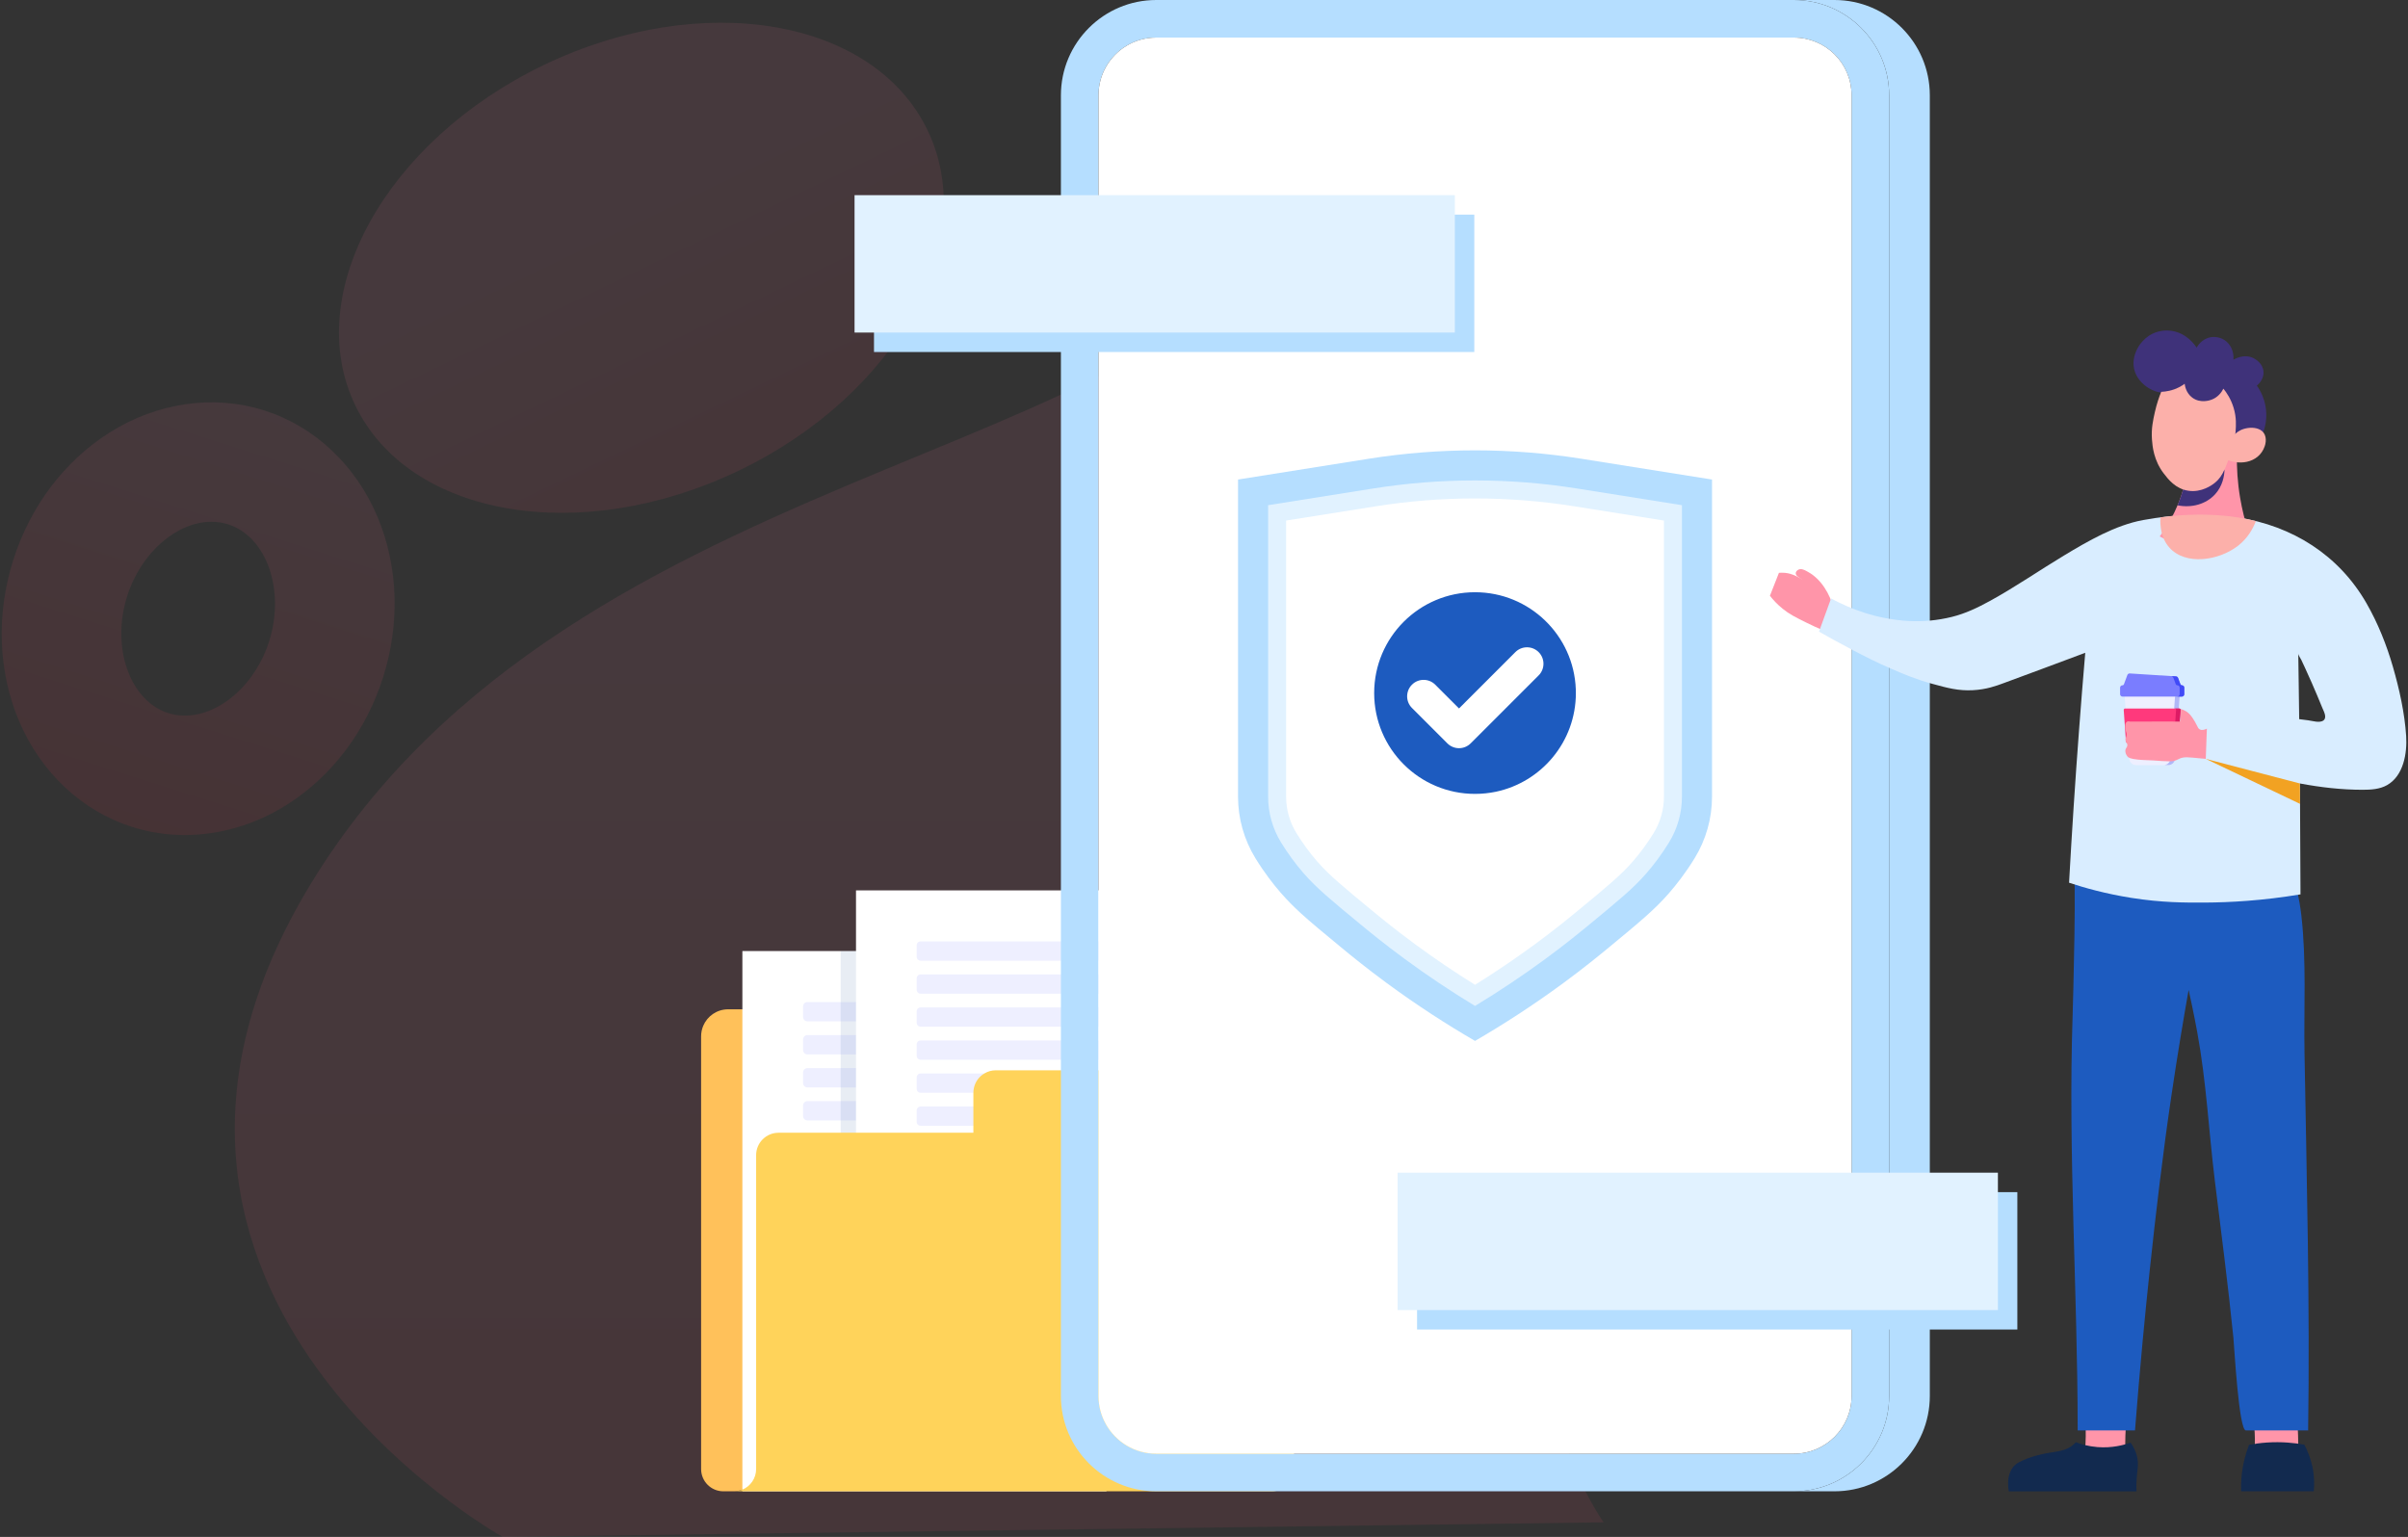 <svg width="318" height="203" viewBox="0 0 318 203" fill="none" xmlns="http://www.w3.org/2000/svg">
<rect x="0" y="0" width="318" height="203" fill="#333333" stroke="none"/>
<path opacity="0.1" d="M122.494 17.204C129.605 31.998 118.449 52.124 97.578 62.156C76.706 72.188 54.022 68.327 46.911 53.533C39.801 38.738 50.956 18.613 71.828 8.581C92.7 -1.451 115.384 2.41 122.494 17.204Z" fill="url(#paint0_linear_742_29273)"/>
<path opacity="0.1" d="M66.375 202.999C66.375 202.999 6.258 169.604 42.78 113.991C79.302 58.378 161.144 60.928 171.343 24.105C181.542 -12.717 277.824 48.895 230.293 105.158C182.761 161.42 211.78 201.076 211.78 201.076L66.375 202.999Z" fill="url(#paint1_linear_742_29273)"/>
<g opacity="0.1">
<path d="M24.397 110.295C22.047 110.295 19.712 109.944 17.462 109.232C10.794 107.122 5.326 101.975 2.461 95.111C-0.255 88.605 -0.51 81.103 1.742 73.987C3.994 66.871 8.518 60.882 14.482 57.123C20.774 53.157 28.207 52.093 34.876 54.203C41.545 56.313 47.013 61.46 49.878 68.325C52.594 74.83 52.849 82.331 50.597 89.448C48.346 96.564 43.821 102.553 37.857 106.312C33.687 108.94 29.014 110.295 24.397 110.295ZM27.918 68.919C23.389 68.919 18.628 72.946 16.791 78.75C14.654 85.507 17.142 92.573 22.225 94.182C27.309 95.792 33.408 91.442 35.546 84.685C37.684 77.929 35.196 70.862 30.113 69.254C29.397 69.027 28.66 68.919 27.918 68.919Z" fill="url(#paint2_linear_742_29273)"/>
</g>
<path fill-rule="evenodd" clip-rule="evenodd" d="M147.692 141.352C145.957 139.617 143.559 138.544 140.914 138.544C138.266 138.544 135.87 139.617 134.136 141.352C132.399 143.086 131.328 145.483 131.328 148.13C131.328 150.778 132.399 153.174 134.136 154.909C135.87 156.644 138.267 157.717 140.914 157.717C143.559 157.717 145.957 156.644 147.692 154.909C149.426 153.175 150.5 150.778 150.5 148.13C150.5 145.483 149.426 143.086 147.692 141.352ZM145.621 131.85C146.949 132.233 148.21 132.773 149.378 133.45C150.577 134.143 151.685 134.979 152.675 135.935C152.868 136.12 153.157 136.148 153.377 136.019L157.831 133.447L157.856 133.433C158.111 133.295 158.401 133.27 158.667 133.341C158.941 133.414 159.187 133.591 159.339 133.853L159.359 133.883L162.491 139.311C162.642 139.573 162.672 139.874 162.599 140.149C162.525 140.423 162.349 140.669 162.086 140.821L162.056 140.839L157.638 143.39C157.406 143.524 157.299 143.792 157.36 144.039V144.04C157.523 144.697 157.647 145.372 157.731 146.065C157.812 146.74 157.855 147.428 157.855 148.129C157.855 148.831 157.812 149.521 157.731 150.195C157.647 150.887 157.523 151.563 157.36 152.221C157.292 152.494 157.427 152.769 157.67 152.888L162.087 155.438L162.086 155.439C162.349 155.59 162.525 155.836 162.599 156.11C162.672 156.386 162.642 156.686 162.491 156.949L159.34 162.407L159.339 162.407C159.187 162.669 158.941 162.846 158.669 162.92C158.393 162.993 158.092 162.963 157.831 162.812L157.798 162.795L153.376 160.24C153.143 160.107 152.858 160.149 152.675 160.325C151.685 161.281 150.577 162.117 149.378 162.809C148.202 163.489 146.934 164.033 145.596 164.417C145.337 164.49 145.169 164.726 145.169 164.983V170.121C145.169 170.424 145.045 170.7 144.844 170.899C144.646 171.099 144.367 171.223 144.066 171.223H137.76C137.457 171.223 137.183 171.099 136.983 170.899C136.783 170.7 136.658 170.424 136.658 170.121V164.983C136.658 164.704 136.466 164.471 136.205 164.409C134.876 164.027 133.617 163.486 132.448 162.81C131.249 162.117 130.142 161.281 129.152 160.325C128.95 160.13 128.644 160.109 128.42 160.258L123.997 162.812C123.735 162.963 123.432 162.992 123.159 162.92C122.885 162.846 122.639 162.669 122.487 162.407L122.469 162.376L119.333 156.947L119.335 156.947C119.183 156.685 119.155 156.384 119.228 156.109C119.302 155.835 119.478 155.589 119.737 155.439L124.189 152.869C124.42 152.736 124.528 152.468 124.466 152.22H124.467C124.305 151.563 124.18 150.887 124.096 150.195C124.012 149.52 123.972 148.831 123.972 148.129C123.972 147.427 124.012 146.739 124.096 146.063C124.18 145.372 124.305 144.695 124.467 144.039C124.536 143.765 124.398 143.49 124.158 143.372L119.737 140.82C119.478 140.67 119.302 140.424 119.228 140.149C119.155 139.876 119.183 139.574 119.335 139.313L119.354 139.28L122.487 133.852V133.853C122.64 133.59 122.885 133.413 123.159 133.34C123.432 133.266 123.735 133.296 123.996 133.446L123.994 133.447L128.45 136.019C128.688 136.157 128.982 136.109 129.165 135.922C130.151 134.971 131.254 134.139 132.449 133.449C133.626 132.769 134.893 132.227 136.23 131.843C136.489 131.769 136.658 131.532 136.658 131.276V126.137C136.658 125.835 136.783 125.559 136.983 125.359C137.183 125.159 137.457 125.035 137.76 125.035H144.066C144.367 125.035 144.645 125.159 144.844 125.359C145.045 125.559 145.169 125.835 145.169 126.137V131.276C145.169 131.555 145.363 131.789 145.621 131.85Z" fill="#BDBEFF"/>
<path d="M92.588 136.881V194.032C92.588 195.659 93.901 196.976 95.528 196.976H96.915C97.315 196.976 97.694 196.899 98.038 196.753C99.106 196.313 99.855 195.259 99.855 194.032V152.578C99.855 150.942 101.181 149.616 102.817 149.616H128.544V144.329C128.544 144.088 128.574 143.855 128.631 143.631C128.816 142.848 129.315 142.185 129.991 141.789C130.435 141.518 130.951 141.367 131.507 141.367H164.307V136.881C164.307 135.039 162.913 133.519 161.118 133.33C160.992 133.321 160.868 133.312 160.739 133.312H96.157C94.68 133.312 93.415 134.208 92.873 135.482C92.691 135.912 92.588 136.386 92.588 136.881Z" fill="#FFC15A"/>
<path d="M146.119 125.617H98.039V196.975H146.119V125.617Z" fill="white"/>
<path d="M106.629 134.903H137.831C138.15 134.903 138.408 134.645 138.408 134.327V132.928C138.408 132.61 138.15 132.352 137.831 132.352H106.629C106.311 132.352 106.053 132.61 106.053 132.928V134.327C106.053 134.645 106.311 134.903 106.629 134.903Z" fill="#EEEFFF"/>
<path d="M106.629 139.267H137.831C138.15 139.267 138.408 139.008 138.408 138.69V137.291C138.408 136.973 138.15 136.715 137.831 136.715H106.629C106.311 136.715 106.053 136.973 106.053 137.291V138.69C106.053 139.008 106.311 139.267 106.629 139.267Z" fill="#EEEFFF"/>
<path d="M106.629 143.63H137.831C138.15 143.63 138.408 143.372 138.408 143.053V141.655C138.408 141.336 138.15 141.078 137.831 141.078H106.629C106.311 141.078 106.053 141.336 106.053 141.655V143.053C106.053 143.372 106.311 143.63 106.629 143.63Z" fill="#EEEFFF"/>
<path d="M106.629 147.989H137.831C138.15 147.989 138.408 147.731 138.408 147.413V146.014C138.408 145.696 138.15 145.438 137.831 145.438H106.629C106.311 145.438 106.053 145.696 106.053 146.014V147.413C106.053 147.731 106.311 147.989 106.629 147.989Z" fill="#EEEFFF"/>
<path d="M106.629 152.349H137.831C138.15 152.349 138.408 152.09 138.408 151.772V150.374C138.408 150.055 138.15 149.797 137.831 149.797H106.629C106.311 149.797 106.053 150.055 106.053 150.374V151.772C106.053 152.09 106.311 152.349 106.629 152.349Z" fill="#EEEFFF"/>
<path d="M106.629 156.712H137.831C138.15 156.712 138.408 156.454 138.408 156.135V154.737C138.408 154.418 138.15 154.16 137.831 154.16H106.629C106.311 154.16 106.053 154.418 106.053 154.737V156.135C106.053 156.454 106.311 156.712 106.629 156.712Z" fill="#EEEFFF"/>
<path d="M106.629 161.071H137.831C138.15 161.071 138.408 160.813 138.408 160.495V159.096C138.408 158.778 138.15 158.52 137.831 158.52H106.629C106.311 158.52 106.053 158.778 106.053 159.096V160.495C106.053 160.813 106.311 161.071 106.629 161.071Z" fill="#EEEFFF"/>
<path d="M106.629 165.435H137.831C138.15 165.435 138.408 165.176 138.408 164.858V163.459C138.408 163.141 138.15 162.883 137.831 162.883H106.629C106.311 162.883 106.053 163.141 106.053 163.459V164.858C106.053 165.176 106.311 165.435 106.629 165.435Z" fill="#EEEFFF"/>
<path d="M106.629 169.794H137.831C138.15 169.794 138.408 169.536 138.408 169.217V167.819C138.408 167.5 138.15 167.242 137.831 167.242H106.629C106.311 167.242 106.053 167.5 106.053 167.819V169.217C106.053 169.536 106.311 169.794 106.629 169.794Z" fill="#EEEFFF"/>
<path d="M106.629 174.157H137.831C138.15 174.157 138.408 173.899 138.408 173.581V172.182C138.408 171.864 138.15 171.605 137.831 171.605H106.629C106.311 171.605 106.053 171.864 106.053 172.182V173.581C106.053 173.899 106.311 174.157 106.629 174.157Z" fill="#EEEFFF"/>
<path d="M106.629 178.517H137.831C138.15 178.517 138.408 178.258 138.408 177.94V176.541C138.408 176.223 138.15 175.965 137.831 175.965H106.629C106.311 175.965 106.053 176.223 106.053 176.541V177.94C106.053 178.258 106.311 178.517 106.629 178.517Z" fill="#EEEFFF"/>
<path opacity="0.1" d="M159.096 125.617H111.02V188.4H159.096V125.617Z" fill="#19468E"/>
<path d="M113.043 180.387H161.119V117.604H113.043V180.387Z" fill="white"/>
<path d="M121.578 126.892H152.886C153.175 126.892 153.41 126.657 153.41 126.368V124.864C153.41 124.574 153.175 124.34 152.886 124.34H121.578C121.289 124.34 121.055 124.574 121.055 124.864V126.368C121.055 126.657 121.289 126.892 121.578 126.892Z" fill="#EEEFFF"/>
<path d="M121.578 131.251H152.886C153.175 131.251 153.41 131.016 153.41 130.727V129.223C153.41 128.934 153.175 128.699 152.886 128.699H121.578C121.289 128.699 121.055 128.934 121.055 129.223V130.727C121.055 131.016 121.289 131.251 121.578 131.251Z" fill="#EEEFFF"/>
<path d="M121.578 135.614H152.886C153.175 135.614 153.41 135.38 153.41 135.09V133.586C153.41 133.297 153.175 133.062 152.886 133.062H121.578C121.289 133.062 121.055 133.297 121.055 133.586V135.09C121.055 135.38 121.289 135.614 121.578 135.614Z" fill="#EEEFFF"/>
<path d="M121.578 139.977H152.886C153.175 139.977 153.41 139.743 153.41 139.454V137.95C153.41 137.66 153.175 137.426 152.886 137.426H121.578C121.289 137.426 121.055 137.66 121.055 137.95V139.454C121.055 139.743 121.289 139.977 121.578 139.977Z" fill="#EEEFFF"/>
<path d="M121.578 144.337H152.886C153.175 144.337 153.41 144.102 153.41 143.813V142.309C153.41 142.02 153.175 141.785 152.886 141.785H121.578C121.289 141.785 121.055 142.02 121.055 142.309V143.813C121.055 144.102 121.289 144.337 121.578 144.337Z" fill="#EEEFFF"/>
<path d="M121.578 148.696H152.886C153.175 148.696 153.41 148.462 153.41 148.172V146.668C153.41 146.379 153.175 146.145 152.886 146.145H121.578C121.289 146.145 121.055 146.379 121.055 146.668V148.172C121.055 148.462 121.289 148.696 121.578 148.696Z" fill="#EEEFFF"/>
<path d="M121.578 153.06H152.886C153.175 153.06 153.41 152.825 153.41 152.536V151.032C153.41 150.742 153.175 150.508 152.886 150.508H121.578C121.289 150.508 121.055 150.742 121.055 151.032V152.536C121.055 152.825 121.289 153.06 121.578 153.06Z" fill="#EEEFFF"/>
<path d="M121.578 157.423H152.886C153.175 157.423 153.41 157.188 153.41 156.899V155.395C153.41 155.106 153.175 154.871 152.886 154.871H121.578C121.289 154.871 121.055 155.106 121.055 155.395V156.899C121.055 157.188 121.289 157.423 121.578 157.423Z" fill="#EEEFFF"/>
<path d="M121.578 161.782H152.886C153.175 161.782 153.41 161.548 153.41 161.258V159.754C153.41 159.465 153.175 159.23 152.886 159.23H121.578C121.289 159.23 121.055 159.465 121.055 159.754V161.258C121.055 161.548 121.289 161.782 121.578 161.782Z" fill="#EEEFFF"/>
<path d="M121.578 166.145H152.886C153.175 166.145 153.41 165.911 153.41 165.622V164.118C153.41 163.828 153.175 163.594 152.886 163.594H121.578C121.289 163.594 121.055 163.828 121.055 164.118V165.622C121.055 165.911 121.289 166.145 121.578 166.145Z" fill="#EEEFFF"/>
<path d="M121.578 170.505H152.886C153.175 170.505 153.41 170.27 153.41 169.981V168.477C153.41 168.188 153.175 167.953 152.886 167.953H121.578C121.289 167.953 121.055 168.188 121.055 168.477V169.981C121.055 170.27 121.289 170.505 121.578 170.505Z" fill="#EEEFFF"/>
<path d="M96.914 196.976H167.949C169.576 196.976 170.889 195.659 170.889 194.032V144.329C170.889 142.693 169.563 141.367 167.927 141.367H131.506C130.951 141.367 130.434 141.518 129.99 141.789C129.315 142.185 128.815 142.848 128.63 143.632C128.574 143.855 128.544 144.088 128.544 144.329V149.616H102.816C101.18 149.616 99.854 150.942 99.854 152.578V194.032C99.854 195.259 99.105 196.314 98.038 196.753C97.693 196.899 97.314 196.976 96.914 196.976Z" fill="#FFD35A"/>
<path d="M236.892 0H152.692C145.752 0 140.104 5.644 140.104 12.588V184.387C140.104 191.327 145.752 196.975 152.692 196.975H236.892C243.831 196.975 249.481 191.327 249.481 184.387V12.588C249.48 5.644 243.831 0 236.892 0ZM244.517 184.387C244.517 188.597 241.102 192.012 236.892 192.012H152.692C149.84 192.012 147.354 190.447 146.046 188.128C146.046 188.123 146.041 188.123 146.046 188.118C145.419 187.017 145.067 185.745 145.067 184.387V12.588C145.067 11.23 145.419 9.953 146.046 8.852V8.848C147.354 6.529 149.84 4.963 152.692 4.963H236.892C241.102 4.963 244.517 8.374 244.517 12.588V184.387Z" fill="#B5DEFF"/>
<path d="M254.85 12.588V184.387C254.85 191.327 249.205 196.975 242.266 196.975H236.893C243.832 196.975 249.481 191.327 249.481 184.387V12.588C249.481 5.644 243.832 0 236.893 0H242.266C249.205 0 254.85 5.644 254.85 12.588Z" fill="#B5DEFF"/>
<path d="M236.892 4.961H152.691C149.84 4.961 147.354 6.527 146.046 8.846V8.85C145.418 9.951 145.066 11.228 145.066 12.586V184.385C145.066 185.743 145.418 187.015 146.046 188.116C146.041 188.121 146.046 188.121 146.046 188.125C147.354 190.444 149.84 192.01 152.691 192.01H236.892C241.102 192.01 244.518 188.594 244.518 184.385V12.586C244.518 8.372 241.102 4.961 236.892 4.961Z" fill="white"/>
<path d="M226.089 63.337V105.235C226.089 108.107 225.289 110.921 223.786 113.366C222.578 115.33 221.384 116.848 220.399 117.979C218.486 120.173 216.497 121.812 212.519 125.096C211.304 126.1 209.256 127.786 206.446 129.852C202.413 132.815 198.494 135.337 194.793 137.487C191.092 135.337 187.169 132.815 183.14 129.852C180.33 127.786 178.282 126.1 177.067 125.096C174.753 123.187 173.111 121.833 171.768 120.607C170.801 119.72 169.987 118.895 169.187 117.979C169.166 117.958 169.147 117.936 169.126 117.91C168.151 116.79 166.983 115.29 165.797 113.366C164.294 110.921 163.494 108.107 163.494 105.235V63.337L180.728 60.596C190.045 59.114 199.538 59.114 208.859 60.596L222.914 62.833L226.089 63.337Z" fill="#B5DEFF"/>
<path d="M194.792 132.867C191.61 130.939 188.49 128.854 185.493 126.65C182.734 124.622 180.691 122.937 179.594 122.031C175.802 118.903 173.893 117.328 172.199 115.389C172.166 115.35 172.132 115.312 172.097 115.273C171.045 114.059 170.064 112.716 169.181 111.282C168.06 109.459 167.467 107.366 167.467 105.233V66.726L181.35 64.519C185.782 63.814 190.305 63.457 194.793 63.457C199.28 63.457 203.803 63.814 208.235 64.519L222.118 66.726V105.234C222.118 107.367 221.525 109.459 220.403 111.284C219.504 112.745 218.496 114.119 217.407 115.366C215.706 117.318 213.796 118.893 209.992 122.031C208.893 122.937 206.85 124.624 204.093 126.65C201.094 128.854 197.974 130.939 194.792 132.867Z" fill="#E1F2FF"/>
<path d="M194.791 130.076C192.096 128.4 189.447 126.607 186.901 124.734C184.196 122.746 182.186 121.088 181.107 120.198C177.41 117.148 175.555 115.618 173.99 113.825C173.963 113.795 173.923 113.748 173.879 113.699C172.916 112.586 172.016 111.353 171.205 110.035C170.315 108.587 169.844 106.927 169.844 105.234V68.756L181.722 66.868C186.032 66.183 190.429 65.836 194.791 65.836C199.154 65.836 203.551 66.183 207.86 66.868L219.739 68.757V105.234C219.739 106.927 219.267 108.588 218.376 110.038C217.546 111.387 216.616 112.654 215.614 113.801C214.04 115.607 212.181 117.141 208.478 120.195C207.396 121.088 205.387 122.746 202.683 124.733C200.134 126.607 197.485 128.401 194.791 130.076Z" fill="white"/>
<path d="M208.109 91.541C208.109 97.956 203.572 103.311 197.533 104.578C196.649 104.76 195.73 104.859 194.791 104.859C187.436 104.859 181.473 98.896 181.473 91.541C181.473 84.183 187.436 78.223 194.791 78.223C201.978 78.223 207.836 83.913 208.1 91.039C208.106 91.204 208.109 91.372 208.109 91.541Z" fill="#1D5BBF"/>
<path d="M203.193 86.133C202.344 85.284 200.967 85.284 200.118 86.133L192.677 93.574L189.538 90.435C188.689 89.586 187.312 89.586 186.463 90.435C185.614 91.284 185.614 92.66 186.463 93.51L191.14 98.186C191.547 98.594 192.101 98.823 192.677 98.823C193.254 98.823 193.807 98.594 194.215 98.186L203.193 89.208C204.042 88.359 204.042 86.982 203.193 86.133Z" fill="white"/>
<path d="M242.149 80.305C242.195 80.209 241.983 79.77 241.943 79.656C241.859 79.416 241.766 79.179 241.663 78.946C241.459 78.481 241.218 78.031 240.937 77.608C240.383 76.774 239.668 76.04 238.788 75.552C238.48 75.381 238.125 75.155 237.758 75.173C237.391 75.19 236.975 75.581 237.216 75.956C237.309 76.102 237.461 76.197 237.604 76.295C238.27 76.752 238.843 77.359 239.222 78.075C239.598 78.784 239.623 79.603 239.876 80.353C240.127 81.098 240.652 81.713 241.258 82.2C241.555 81.568 241.852 80.937 242.149 80.305Z" fill="#FF95A9"/>
<path d="M242.241 79.656C241.86 79.382 241.282 78.962 240.589 78.43C239.342 77.475 239.299 77.371 238.639 76.926C237.038 75.847 236.172 75.703 235.742 75.663C235.401 75.632 235.116 75.646 234.925 75.663C234.529 76.672 234.133 77.681 233.736 78.69C234.148 79.219 234.694 79.82 235.408 80.398C236.296 81.119 237.093 81.519 238.583 82.255C239.234 82.577 239.979 82.924 240.811 83.277C241.288 82.07 241.765 80.863 242.241 79.656Z" fill="#FF95A9"/>
<path d="M275.357 187.38C275.44 188.343 275.475 189.436 275.413 190.633C275.371 191.444 275.291 192.199 275.188 192.891C277.038 192.891 278.887 192.891 280.737 192.891C280.685 192.154 280.657 191.369 280.661 190.54C280.667 189.294 280.747 188.141 280.868 187.098C279.031 187.192 277.194 187.286 275.357 187.38Z" fill="#FF95A9"/>
<path d="M297.453 186.669C297.553 187.207 297.639 187.791 297.697 188.414C297.802 189.547 297.797 190.579 297.737 191.48C299.666 191.48 301.594 191.48 303.522 191.48C303.514 190.871 303.501 190.255 303.482 189.633C303.445 188.435 303.39 187.264 303.319 186.121C301.364 186.304 299.408 186.486 297.453 186.669Z" fill="#FF95A9"/>
<path d="M304.811 188.936C304.811 188.936 296.587 188.936 296.581 188.936C295.656 188.855 295.058 177.854 294.939 176.659C294.246 169.738 293.336 162.842 292.489 155.938C291.688 149.402 291.363 142.812 290.167 136.326C289.719 133.902 289.296 131.945 289.029 130.751C288.407 134.253 287.598 139.03 286.756 144.717C285.619 152.397 284.709 160.112 283.887 167.83C283.269 173.649 282.584 180.756 281.948 188.936H274.377C274.377 170.737 273.095 152.402 273.71 134.111C273.771 132.319 274.263 114.402 273.781 114.402C283.464 114.8 293.148 115.198 302.833 115.595C303.177 116.758 303.65 118.599 303.915 120.9C304.608 126.921 304.23 133.142 304.335 139.198C304.625 155.775 305.055 172.355 304.811 188.936Z" fill="#1D5BBF"/>
<path d="M305.556 196.977H295.965C295.944 196.396 295.954 195.766 296.013 195.097C296.162 193.399 296.575 191.958 297.006 190.836C297.709 190.702 298.498 190.592 299.366 190.533C301.323 190.401 303.013 190.581 304.307 190.817C304.703 191.559 305.114 192.521 305.366 193.677C305.636 194.918 305.648 196.042 305.556 196.977Z" fill="#122A4F"/>
<path d="M282.195 194.965C282.144 195.496 282.111 196.174 282.147 196.98H265.282C265.024 195.513 265.255 193.871 266.616 193.148C268.07 192.376 269.747 192.004 271.366 191.766C272.43 191.608 273.401 191.341 274.133 190.492C274.847 190.763 275.822 191.043 276.998 191.136C278.909 191.285 280.452 190.873 281.364 190.547C281.681 190.986 282.074 191.654 282.248 192.528C282.429 193.428 282.281 194.06 282.195 194.965Z" fill="#122A4F"/>
<path d="M317.756 97.203C317.559 94.168 316.854 91.009 316.015 88.099C315.173 85.177 314.036 82.329 312.522 79.688C308.868 73.313 302.736 69.456 295.523 68.343C291.374 67.703 287.13 67.939 283.013 68.692C279.354 69.362 275.721 71.476 272.566 73.377C269.3 75.344 266.163 77.523 262.821 79.358C261.167 80.265 259.566 81.037 257.74 81.487C255.875 81.945 253.944 82.13 252.027 82.021C247.784 81.781 244.287 80.389 241.808 79.047C241.277 80.506 240.748 81.967 240.217 83.426C241.293 84.044 242.773 84.873 244.565 85.806C246.266 86.693 247.714 87.446 249.7 88.304C251.42 89.048 252.965 89.709 255.113 90.303C257.189 90.878 258.646 91.267 260.554 91.163C262.343 91.067 263.646 90.584 264.551 90.248C267.728 89.071 271.31 87.753 275.378 86.223C275.094 89.538 274.826 92.879 274.572 96.243C274.054 103.115 273.612 109.898 273.24 116.591C275.281 117.27 278.07 118.055 281.442 118.59C285.481 119.23 288.57 119.227 291.186 119.214C294.432 119.197 298.744 118.972 303.802 118.131C303.793 114.103 303.773 110.075 303.743 106.048C303.735 105.192 303.728 104.337 303.721 103.482C306.449 103.994 309.201 104.313 311.982 104.316C313.103 104.316 314.274 104.251 315.246 103.695C317.418 102.454 317.902 99.471 317.756 97.203ZM306.85 95.145C306.36 95.542 305.358 95.206 304.811 95.139C304.418 95.09 304.024 95.04 303.631 94.988C303.597 92.098 303.556 89.209 303.51 86.32C303.513 86.552 303.813 86.953 303.913 87.168C304.069 87.498 304.224 87.829 304.377 88.161C304.688 88.836 304.992 89.513 305.292 90.193C305.779 91.3 306.243 92.417 306.703 93.536C306.88 93.966 307.332 94.754 306.85 95.145Z" fill="#D9EDFF"/>
<path d="M303.744 106.178L291.293 100.234L303.721 103.483C303.728 104.338 303.735 105.194 303.742 106.049C303.742 106.092 303.744 106.135 303.744 106.178Z" fill="#F2A222"/>
<path d="M287.845 92.007L287.731 93.581L287.403 98.122L287.253 100.19C287.217 100.676 286.829 101.052 286.361 101.052H282.072C281.604 101.052 281.215 100.676 281.18 100.19L281.03 98.122L280.702 93.581L280.588 92.007L284.216 91.609L287.845 92.007Z" fill="#EEEFFF"/>
<path d="M287.844 92.007L287.73 93.58L287.402 98.121L287.252 100.189C287.217 100.675 286.828 101.051 286.36 101.051H285.75C286.218 101.051 286.607 100.675 286.642 100.189L286.792 98.121L287.12 93.58L287.234 92.007L287.579 91.848L287.844 92.007Z" fill="#B0B7F7"/>
<path d="M288.145 90.516C288.056 90.516 287.976 90.46 287.945 90.376L287.636 89.545C287.592 89.428 287.485 89.349 287.361 89.341L281.256 88.95C281.118 88.941 280.99 89.024 280.942 89.154L280.488 90.376C280.457 90.46 280.377 90.516 280.288 90.516C280.117 90.516 279.979 90.654 279.979 90.825V91.692C279.979 91.866 280.12 92.007 280.293 92.007H288.139C288.313 92.007 288.454 91.866 288.454 91.692V90.825C288.454 90.654 288.316 90.516 288.145 90.516Z" fill="#7A7DFF"/>
<path d="M288.454 90.823V91.691C288.454 91.864 288.313 92.005 288.139 92.005H287.53C287.703 92.005 287.844 91.864 287.844 91.691V90.823C287.844 90.652 287.706 90.514 287.535 90.514C287.446 90.514 287.366 90.458 287.335 90.374L287.026 89.543C286.983 89.427 286.829 89.305 286.705 89.297L287.361 89.339C287.485 89.346 287.592 89.427 287.635 89.543L287.944 90.374C287.975 90.459 288.055 90.514 288.145 90.514C288.315 90.514 288.454 90.652 288.454 90.823Z" fill="#414BF7"/>
<path d="M287.973 93.783L287.68 97.949C287.673 98.047 287.592 98.123 287.493 98.123H280.939C280.841 98.123 280.759 98.047 280.752 97.949L280.459 93.783C280.452 93.674 280.538 93.582 280.646 93.582H287.786C287.894 93.582 287.98 93.674 287.973 93.783Z" fill="#FF397C"/>
<path d="M287.974 93.783L287.681 97.949C287.674 98.047 287.592 98.124 287.494 98.124H286.893C286.991 98.124 287.073 98.048 287.08 97.949L287.372 93.783C287.38 93.674 287.294 93.582 287.185 93.582H287.787C287.895 93.582 287.981 93.674 287.974 93.783Z" fill="#DD1B65"/>
<path d="M296.902 70.137C296.481 68.836 296.099 67.363 295.826 65.732C295.142 61.653 295.392 58.097 295.824 55.457C293.545 56.594 291.265 57.73 288.986 58.867C289.034 60.019 288.984 61.386 288.712 62.896C288.045 66.591 286.378 69.293 285.211 70.854C286.129 71.353 287.912 72.159 290.275 72.202C293.649 72.265 296.057 70.734 296.902 70.137Z" fill="#FF95A9"/>
<path d="M295.726 60.82C296.593 60.994 297.609 59.383 298.115 58.58C298.462 58.03 299.031 57.105 299.223 55.738C299.44 54.193 299.055 52.945 298.785 52.285C298.541 51.688 298.253 51.232 298.035 50.926C298.115 50.866 298.977 50.194 298.922 49.123C298.864 48.005 297.858 47.439 297.618 47.316C296.331 46.657 295.017 47.468 294.946 47.513C295.034 46.462 294.594 45.462 293.775 44.922C292.96 44.384 292.094 44.517 291.957 44.541C290.729 44.749 290.155 45.786 290.086 45.916C289.86 45.571 288.817 44.06 286.911 43.72C285.919 43.543 285.126 43.761 284.863 43.842C283.106 44.387 282.34 45.88 282.231 46.102C282.062 46.445 281.538 47.508 281.84 48.775C282.346 50.897 284.844 52.225 286.372 51.797C287.017 51.616 287.342 51.164 287.639 51.328C288.099 51.583 287.518 52.786 287.65 54.188C287.87 56.515 290.003 58.854 291.63 58.712C292.628 58.625 292.931 57.649 293.676 57.815C294.846 58.075 294.694 60.613 295.726 60.82Z" fill="#3F327A"/>
<path d="M294.425 60.373C293.775 62.102 293.429 63.022 292.461 63.794C292.118 64.071 290.747 65.084 288.983 64.817C287.296 64.562 286.328 63.302 285.74 62.532C284.414 60.804 284.251 58.938 284.187 58.044C284.082 56.625 284.33 55.511 284.57 54.437C284.814 53.345 285.13 52.439 285.409 51.757C286.078 51.729 286.916 51.583 287.768 51.146C288.047 51.003 288.292 50.847 288.509 50.688C288.528 50.868 288.645 51.874 289.515 52.523C290.597 53.325 291.878 52.862 292.075 52.784C292.886 52.475 293.361 51.855 293.624 51.337C294.038 51.848 294.612 52.687 294.966 53.848C295.359 55.134 295.291 56.19 295.229 57.01C295.119 58.501 294.722 59.58 294.425 60.373Z" fill="#FCB0AA"/>
<path d="M292.505 65.308C291.322 66.589 289.441 67.122 287.572 66.746C287.841 66.1 288.093 65.401 288.306 64.652C288.517 64.727 288.745 64.784 288.985 64.82C290.749 65.086 292.12 64.073 292.463 63.796C293.068 63.316 293.429 62.777 293.771 62.02C293.747 62.864 293.523 64.208 292.505 65.308Z" fill="#3F327A"/>
<path d="M294.447 58.292C294.551 58.08 295.097 57.021 296.319 56.651C297.009 56.442 297.876 56.417 298.517 56.789C299.281 57.233 299.343 58.168 299.079 58.938C298.285 61.254 295.466 61.595 293.576 60.453C293.867 59.733 294.157 59.012 294.447 58.292Z" fill="#FCB0AA"/>
<path d="M297.911 68.822C297.483 69.954 296.766 71.138 295.565 72.077C293.031 74.058 288.617 74.736 286.474 72.31C285.384 71.077 285.241 69.45 285.303 68.33C288.693 67.882 292.139 67.821 295.524 68.343C296.334 68.468 297.131 68.628 297.911 68.822Z" fill="#FCB0AA"/>
<path d="M291.439 96.241C291.391 97.571 291.342 98.902 291.294 100.232C290.574 100.153 289.969 100.101 289.516 100.066C288.78 100.01 288.605 100.011 288.379 100.046C287.696 100.151 287.669 100.389 286.993 100.521C286.7 100.579 286.302 100.559 285.505 100.521C284.942 100.494 284.923 100.476 284.306 100.438C283.314 100.378 283.097 100.41 282.383 100.335C281.305 100.223 281.091 100.077 280.957 99.921C280.792 99.731 280.614 99.376 280.688 99.032C280.748 98.753 280.924 98.716 280.936 98.454C280.949 98.154 280.725 98.102 280.688 97.751C280.656 97.448 280.815 97.42 280.833 97.048C280.85 96.686 280.703 96.648 280.667 96.2C280.649 95.97 280.612 95.499 280.874 95.332C281.025 95.236 281.217 95.276 281.329 95.311C285.913 95.289 287.707 95.293 287.821 95.311C287.824 95.312 287.832 95.313 287.843 95.311C287.915 95.297 287.972 95.134 287.986 94.319C287.989 94.16 287.991 93.925 287.986 93.637C288.631 93.836 288.994 94.14 289.206 94.381C289.389 94.588 289.777 95.109 290.116 95.808C290.236 96.056 290.308 96.241 290.508 96.345C290.816 96.505 291.201 96.36 291.439 96.241Z" fill="#FF95A9"/>
<path d="M194.695 28.348H115.42V46.495H194.695V28.348Z" fill="#B5DEFF"/>
<path d="M192.126 25.777H112.852V43.924H192.126V25.777Z" fill="#E1F2FF"/>
<path d="M266.411 157.461H187.137V175.608H266.411V157.461Z" fill="#B5DEFF"/>
<path d="M263.843 154.891H184.568V173.038H263.843V154.891Z" fill="#E1F2FF"/>
<defs>
<linearGradient id="paint0_linear_742_29273" x1="80.76" y1="27.165" x2="109.541" y2="87.044" gradientUnits="userSpaceOnUse">
<stop stop-color="#F07295"/>
<stop offset="0.99" stop-color="#F0324B"/>
</linearGradient>
<linearGradient id="paint1_linear_742_29273" x1="137.203" y1="78.885" x2="137.203" y2="291.278" gradientUnits="userSpaceOnUse">
<stop stop-color="#F07295"/>
<stop offset="0.99" stop-color="#F0324B"/>
</linearGradient>
<linearGradient id="paint2_linear_742_29273" x1="34.876" y1="54.203" x2="17.462" y2="109.232" gradientUnits="userSpaceOnUse">
<stop stop-color="#F07295"/>
<stop offset="0.99" stop-color="#F0324B"/>
</linearGradient>
</defs>
</svg>

